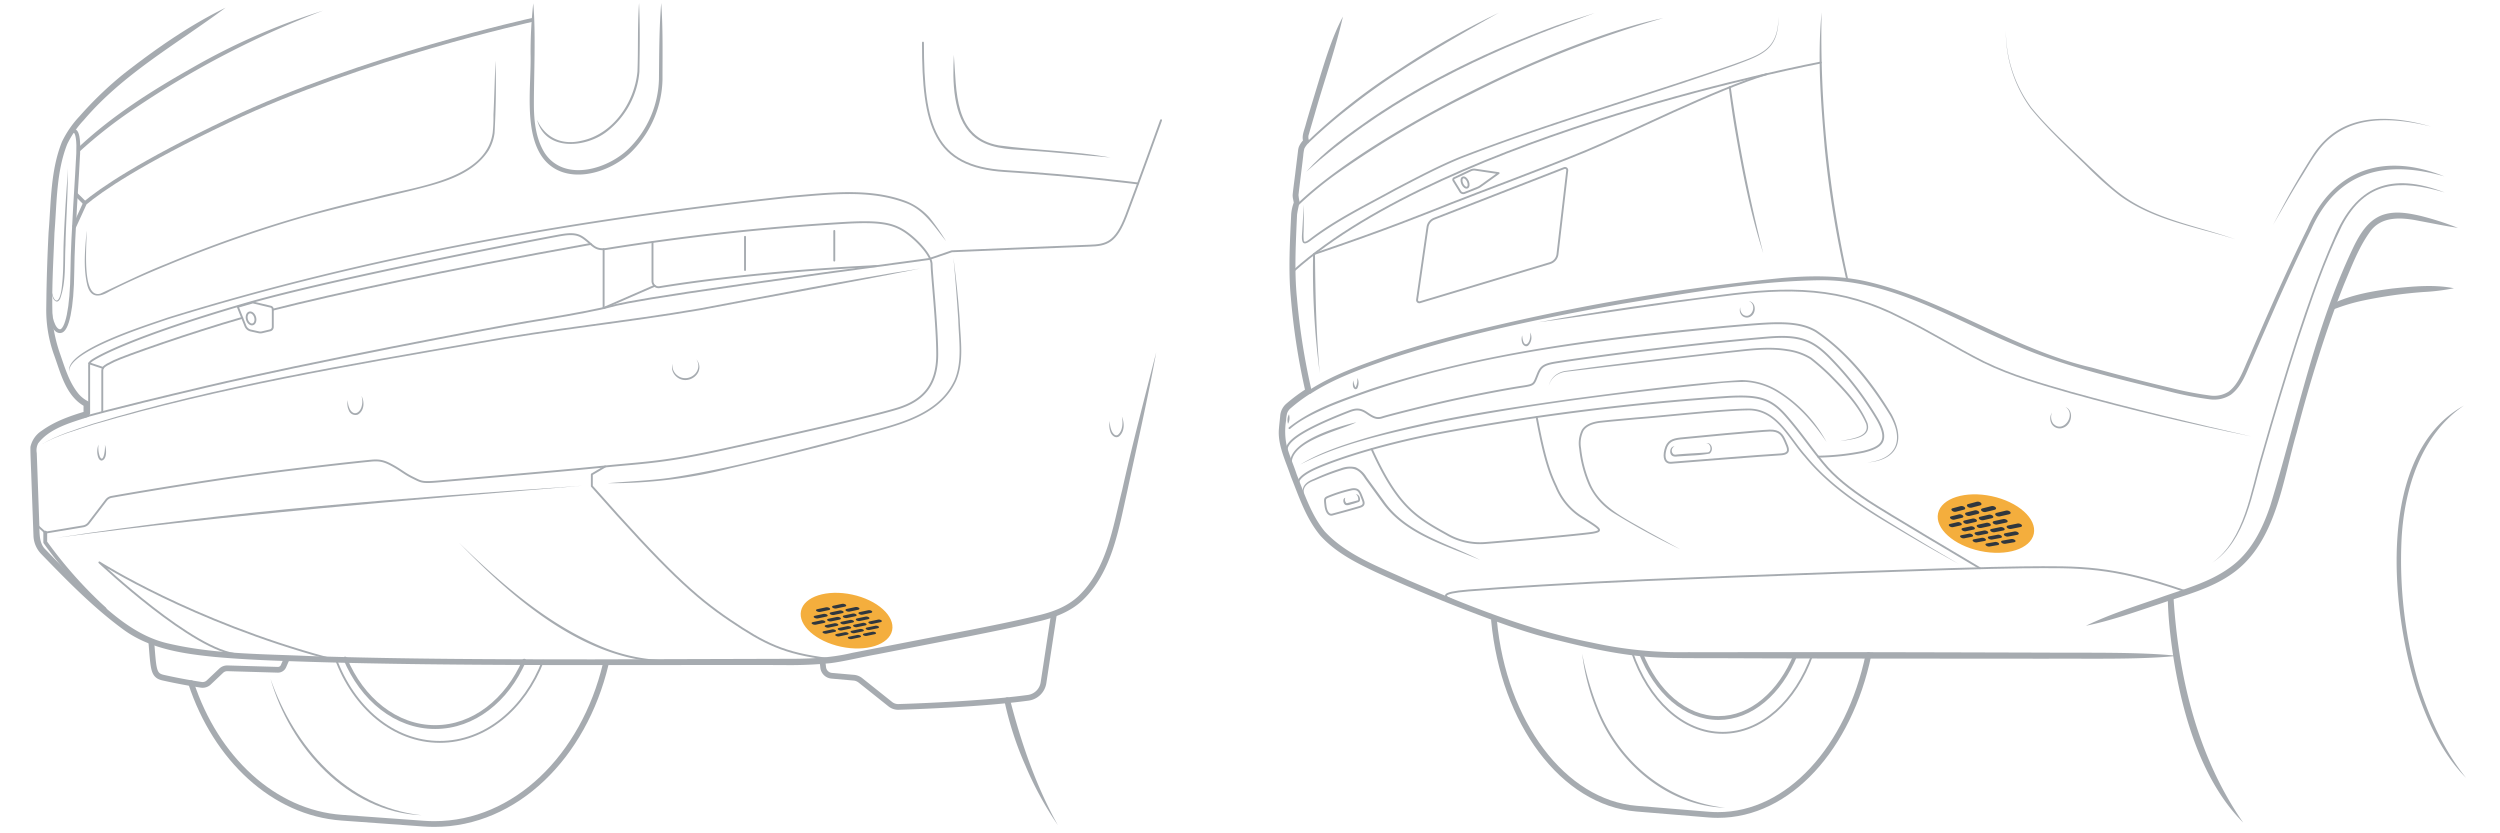 <svg xmlns="http://www.w3.org/2000/svg" width="654" height="218" viewBox="0 0 654 218"><g id="af0f35de-b822-4bab-ba1a-7b3b47d2556d" data-name="illustration"><path d="M302.465,92.178c-2.004,11.215-5.19,25.118-7.571,36.329-2.256,9.951-3.964,21.156-11.723,28.558-3.112,2.937-7.28,4.53-11.351,5.461-6.02,1.487-12.098,2.688-18.17,3.911l-24.259,4.74c-3.819.673-8.444,1.843-12.222,2.317a109.276,109.276,0,0,1-12.447.484c-39.029-.092-85.015.37-123.669-.841-8.243-.266-16.493-.523-24.744-1.268-8.222-.824-16.912-2.056-23.823-7.019-7.99-5.809-14.875-12.887-21.721-19.945a7.203,7.203,0,0,1-2.008-4.699l-.114-3.092-.449-12.35c-.026-1.326-.292-6.608-.228-7.857a6.709,6.709,0,0,1,2.946-4.223c3.487-2.522,7.476-3.893,11.53-5.103l-.59.777.002-2.675.482.738c-5.137-2.695-6.449-8.842-8.289-13.824a34.76,34.76,0,0,1-1.949-11.931l.053-3.976q.148-7.947.556-15.888c.664-7.928.479-16.186,3.506-23.718a26.579,26.579,0,0,1,4.613-6.692,94.963,94.963,0,0,1,11.522-11.066C40.72,12.793,49.443,6.676,59.007,2.015,46.32,11.482,32.295,19.228,21.946,31.387a25.096,25.096,0,0,0-4.359,6.32c-2.883,7.269-2.704,15.437-3.34,23.179-.294,7.817-.832,15.845-.43,23.66a40.059,40.059,0,0,0,1.742,7.569c1.286,3.625,2.344,7.5,4.704,10.552A7.792,7.792,0,0,0,22.988,104.95a.807.807,0,0,1,.476.735l.002,2.675a.813.813,0,0,1-.591.778c-4.528,1.487-9.904,2.928-12.882,6.83a3.921,3.921,0,0,0-.378,2.542l.226,6.182.438,12.365c.094,2.205-.153,5.066,1.665,6.729,3.883,4.065,7.902,8.134,12.031,11.934,5.957,5.516,12.245,10.958,20.395,12.692,11.993,2.755,24.458,2.662,36.73,3.213,24.712.823,49.436.859,74.162.867l49.463-.143c6.19.031,12.216-.126,18.242-1.568,4.775-.926,25.352-4.95,30.374-5.903,6.051-1.208,12.112-2.396,18.099-3.863,3.945-.908,7.72-2.311,10.695-5.086,7.494-7.162,8.995-18.082,11.428-27.738,2.478-11.191,6.07-24.961,8.902-36.012Z" style="fill:#a6abb0"/><path d="M39.605,168.204c.579,6.95.483,8.49,3.089,9.074,4.572,1.024,8.228,1.613,9.978,1.871a2.323,2.323,0,0,0,1.933-.609l3.253-3.077a2.319,2.319,0,0,1,1.661-.633l13.15.384a1.573,1.573,0,0,0,1.487-.941l.811-1.851" style="fill:none;stroke:#a6abb0;stroke-linecap:round;stroke-linejoin:round;stroke-width:1.5px"/><path d="M142.075,172.855c-4.823,12.552-15.113,21.221-27.029,21.221-12.119,0-22.557-8.968-27.271-21.868" style="fill:none;stroke:#a6abb0;stroke-linecap:round;stroke-linejoin:round;stroke-width:0.5px"/><path d="M110.327,213.268c-19.446-.785-34.565-17.951-39.58-35.749,6.213,17.873,19.905,33.59,39.58,35.749Z" style="fill:#a6abb0"/><path d="M451.264,211.307c-15.273-.49-28.357-11.983-33.686-25.875a54.907,54.907,0,0,1-3.679-14.422,76.772,76.772,0,0,0,4.116,14.242c5.677,14.174,17.935,24.306,33.25,26.055Z" style="fill:#a6abb0"/><path d="M137.142,172.837c-4.494,10.344-13.248,17.364-23.31,17.364-10.243,0-19.13-7.274-23.548-17.925" style="fill:none;stroke:#a6abb0;stroke-linecap:round;stroke-linejoin:round"/><path d="M215.188,173.255l.156,1.352a2.462,2.462,0,0,0,2.229,2.17l5.764.509a3.295,3.295,0,0,1,1.765.706l7.806,6.223a3.288,3.288,0,0,0,2.155.716c4.711-.146,22.113-.775,33.916-2.389a4.688,4.688,0,0,0,4-3.936l2.699-17.708" style="fill:none;stroke:#a6abb0;stroke-linecap:round;stroke-linejoin:round;stroke-width:1.5px"/><path d="M158.458,173.732c-5.754,24.194-23.646,41.834-44.827,41.834q-1.382,0-2.744-.099L89.415,213.91c-17.84-1.293-32.925-15.457-39.426-35.191" style="fill:none;stroke:#a6abb0;stroke-linecap:round;stroke-linejoin:round;stroke-width:1.5px"/><path d="M474.086,171.345c-4.353,12.088-13.219,20.365-23.448,20.365-10.446,0-19.47-8.632-23.719-21.14" style="fill:none;stroke:#a6abb0;stroke-linecap:round;stroke-linejoin:round;stroke-width:0.5px"/><path d="M469.708,171.339c-4.04,9.868-11.545,16.498-20.137,16.498-8.74,0-16.356-6.862-20.343-17.014" style="fill:none;stroke:#a6abb0;stroke-linecap:round;stroke-linejoin:round"/><path d="M488.778,171.367c-5.055,24.194-20.774,41.834-39.383,41.834q-1.214,0-2.411-.099L428.12,211.546c-19.203-1.584-34.771-22.488-37.291-49.285" style="fill:none;stroke:#a6abb0;stroke-linecap:round;stroke-linejoin:round;stroke-width:1.5px"/><path d="M21.834,109.146s5.447-1.702,32.218-8.008,74.519-15.372,83.915-16.917c7.297-1.2,13.119-2.131,19.938-3.626,4.59-1.006-.013-1.443,85.213-12.848l5.871-2.011s31.453-1.335,35.957-1.464,6.95-.772,9.653-7.851,9.138-24.968,9.138-24.968" style="fill:none;stroke:#a6abb0;stroke-linecap:round;stroke-linejoin:round;stroke-width:0.5px"/><path d="M9.485,134.97l.076,2.318,2.276,2.054,9.905-1.651a2.325,2.325,0,0,0,1.464-.88l4.557-5.955a2.323,2.323,0,0,1,1.439-.876c2.974-.529,13.164-2.312,27.038-4.409,16.603-2.51,38.74-4.891,41.121-5.084s3.604.322,5.663,1.48,2.896,1.995,5.019,3.025,2.264,1.33,6.5.965c33.592-2.896,35.78-3.153,45.046-4.054s14.672-1.03,29.859-4.376,38.868-8.623,45.432-10.682,10.296-6.049,10.296-14.157c0-7.498-1.476-21.088-1.476-23.53s-4.232-6.917-7.406-8.87-6.744-2.427-14.486-2.034a621.735,621.735,0,0,0-62.988,6.836c-2.93.488-3.662-.814-5.371-2.197s-2.848-2.034-6.673-1.383-60.009,11.398-82.601,17.985C34.309,88.2,25.764,93.246,24.462,94.06s-1.139.977-1.139,2.604v11.475" style="fill:none;stroke:#a6abb0;stroke-linecap:round;stroke-linejoin:round;stroke-width:0.5px"/><line x1="157.905" y1="65.187" x2="157.905" y2="80.584" style="fill:none;stroke:#a6abb0;stroke-linecap:round;stroke-linejoin:round;stroke-width:0.5px"/><path d="M70.826,80.236a.698.698,0,0,1,.536.679v4.62a.909.909,0,0,1-.698.884l-2.092.5a1.976,1.976,0,0,1-.888.007l-2.069-.46A1.977,1.977,0,0,1,64.207,85.27l-2.002-5.004L66.146,79.12Z" style="fill:none;stroke:#a6abb0;stroke-linecap:round;stroke-linejoin:round;stroke-width:0.5px"/><ellipse cx="65.673" cy="83.299" rx="1.106" ry="1.608" transform="translate(-20.464 21.395) rotate(-16.044)" style="fill:none;stroke:#a6abb0;stroke-linecap:round;stroke-linejoin:round;stroke-width:0.5px"/><path d="M26.756,107.804v-10.62c0-1.001.106-1.301,3.002-2.702s20.198-7.468,33.604-11.325" style="fill:none;stroke:#a6abb0;stroke-linecap:round;stroke-linejoin:round;stroke-width:0.5px"/><path d="M71.362,81.013c16.061-4.078,44.357-10.218,83.157-17.196" style="fill:none;stroke:#a6abb0;stroke-linecap:round;stroke-linejoin:round;stroke-width:0.5px"/><path d="M12.963,80.074c0,2.512.918,6.564,2.754,6.564s3.121-6.081,3.213-15.637,1.329-25.776,1.528-30.889c.247-6.362-1.075-7.077-2.654-4.387" style="fill:none;stroke:#a6abb0;stroke-linecap:round;stroke-linejoin:round"/><path d="M13.243,74.095c.399,5.506,2.478,6.451,3.008.211.368-3.345.29-6.719.376-10.104.16-4.889.484-10.279.817-15.184.125-1.685.261-3.367.284-5.057.087,6.757-.469,13.502-.601,20.255-.245,4.593.2,9.447-1.377,13.869-.183.395-.544.944-1.065.772a1.674,1.674,0,0,1-.857-1.007,10.263,10.263,0,0,1-.584-3.755Z" style="fill:#a6abb0"/><path d="M158.313,122.027l-3.487,2.064V127.18c19.434,22.008,26.942,28.873,36.08,35.051s14.242,8.703,25.697,10.121" style="fill:none;stroke:#a6abb0;stroke-linecap:round;stroke-linejoin:round;stroke-width:0.5px"/><path d="M11.837,139.342v2.51a113.119,113.119,0,0,0,15.498,17.442" style="fill:none;stroke:#a6abb0;stroke-linecap:round;stroke-linejoin:round"/><path d="M62.434,171.198c-11.471-.517-36.44-24.07-36.44-24.07s24.196,15.444,59.6,25.015" style="fill:none;stroke:#a6abb0;stroke-linecap:round;stroke-linejoin:round;stroke-width:0.5px"/><path d="M172.063,173.116c-20.392-1.236-38.37-17.094-51.987-31.135,11.013,10.663,22.852,21.133,37.138,27.107a46.115,46.115,0,0,0,14.87,3.529.25.25,0,0,1-.021.5Z" style="fill:#a6abb0"/><path d="M264.228,183.035c2.935,11.351,6.784,22.57,12.518,32.845a88.553,88.553,0,0,1-8.492-15.589,86.153,86.153,0,0,1-5.494-16.947.75.75,0,0,1,1.468-.309Z" style="fill:#a6abb0"/><path d="M14.797,140.693c45.597-7.096,91.704-10.463,137.713-13.643-45.284,3.77-92.539,7.551-137.713,13.643Z" style="fill:#a6abb0"/><path d="M158.945,126.407c5.382-.476,10.77-.67,16.107-1.385,15.985-2.403,31.646-6.749,47.3-10.721,9.671-2.995,22.58-4.606,27.335-14.806,2.125-4.998,1.127-10.622.991-15.902q-.514-8.07-1.255-16.132c.691,5.352,1.262,10.721,1.637,16.107.214,5.352,1.197,11.001-.966,16.101-4.832,10.398-17.792,12.04-27.621,15.08-10.428,2.79-20.913,5.351-31.437,7.752a126.286,126.286,0,0,1-32.09,3.906Z" style="fill:#a6abb0"/><path d="M247.493,63.085c-3.161-3.89-5.797-8.327-10.79-10.068-9.52-3.498-19.946-2.087-29.835-1.307C151.825,57.586,96.852,67.098,43.919,83.519c-4.96,1.747-26.294,8.384-25.776,13.673C16.798,91.54,39.185,84.759,43.781,83.099c52.965-16.449,107.961-25.98,163.04-31.876,9.955-.791,20.466-2.205,30.069,1.332a16.231,16.231,0,0,1,6.252,4.321,60.84,60.84,0,0,1,4.351,6.209Z" style="fill:#a6abb0"/><path d="M129.612,15.851c.247,6.335.098,12.623-.238,18.985a12.098,12.098,0,0,1-1.568,4.543c-4.507,6.856-13.298,8.736-20.745,10.617-8.956,2.156-18.782,4.388-27.595,6.85a335.693,335.693,0,0,0-35.73,12.57c-5.1,2.092-10.186,4.314-15.104,6.811-2.536,1.512-4.878,1.862-5.796-1.624-1.105-4.664-.573-9.511-.176-14.222.12,3.003-1.5,18.045,3.657,16.411,5.691-2.636,11.388-5.497,17.25-7.791a324.405,324.405,0,0,1,54.162-17.27c9.916-2.829,29.314-4.426,31.154-16.966a37.248,37.248,0,0,0,.204-4.703c.162-3.112.397-11.027.526-14.213Z" style="fill:#a6abb0"/><path d="M139.295,5.196S94.85,14.95,59.843,31.553C36.523,42.613,26.39,49.672,22.224,53.152l-2.879,6.29" style="fill:none;stroke:#a6abb0;stroke-miterlimit:10"/><path d="M139.497.861c.708,7.683.156,18.841.17,26.654.024,4.285.534,8.852,2.841,12.52,5.187,7.804,16.968,4.181,22.422-1.602a26.536,26.536,0,0,0,7.451-17.647c.06-6.455.057-13.583.593-19.993.475,6.41.336,13.54.337,19.993a27.514,27.514,0,0,1-7.61,18.399c-5.867,6.372-18.59,10.007-24.142,1.466-4.47-6.931-2.555-18.662-2.76-26.47a116.901,116.901,0,0,1,.698-13.32Z" style="fill:#a6abb0"/><path d="M140.501,31.369c2.194,4.807,6.596,6.661,11.631,5.445,8.254-1.703,13.832-9.99,14.622-18.057.245-5.971-.021-11.981.423-17.952.292,6.008.184,11.983.089,17.993a22.177,22.177,0,0,1-8.425,15.56c-5.501,4.354-16.167,5.341-18.34-2.989Z" style="fill:#a6abb0"/><path d="M20.123,38.926c9.048-8.587,19.605-15.238,30.406-21.334A169.881,169.881,0,0,1,84.524,2.785,239.015,239.015,0,0,0,35.356,28.291,122.715,122.715,0,0,0,20.838,39.625l-.715-.699Z" style="fill:#a6abb0"/><path d="M241.444,11.153c0,21.815,2.896,32.433,21.429,33.592s34.858,3.251,34.858,3.251" style="fill:none;stroke:#a6abb0;stroke-linecap:round;stroke-linejoin:round;stroke-width:0.5px"/><path d="M249.532,14.38c.745,9.386-.075,21.539,11.75,23.653,9.665,1.323,19.581,1.419,29.227,3.169-7.339-.592-14.647-1.397-21.991-1.877-4.825-.294-10.245-.419-14.065-3.882-5.274-4.909-5.268-14.344-4.922-21.063Z" style="fill:#a6abb0"/><line x1="26.932" y1="96.235" x2="23.317" y2="95.031" style="fill:none;stroke:#a6abb0;stroke-linecap:round;stroke-linejoin:round;stroke-width:0.5px"/><path d="M27.408,116.294c.456,1.064.672,3.874-.815,4.198-.55-.045-.755-.506-.924-.91a4.904,4.904,0,0,1,.109-3.288A6.731,6.731,0,0,0,26.11,119.41c.987,2.148,1.55-2.411,1.298-3.116Z" style="fill:#a6abb0"/><path d="M94.566,103.585c.847,1.518.748,3.923-.971,4.873a1.86,1.86,0,0,1-2.372-1.169,3.964,3.964,0,0,1-.222-2.616,4.795,4.795,0,0,0,.563,2.438c1.116,1.923,2.768.719,3.096-1.016a4.926,4.926,0,0,0-.094-2.509Z" style="fill:#a6abb0"/><path d="M182.184,93.993c2.754,3.521-2.428,7.34-5.42,4.361a3.159,3.159,0,0,1-.836-3.18,3.273,3.273,0,0,0,1.099,2.899c2.77,2.428,7.154-.74,5.157-4.08Z" style="fill:#a6abb0"/><path d="M293.466,108.95c.713,1.639.789,3.912-.724,5.204-1.003.692-2.062-.385-2.298-1.314a5.092,5.092,0,0,1-.124-2.709,6.636,6.636,0,0,0,.482,2.569c.281.65.923,1.526,1.667,1.034,1.254-1.063,1.324-3.221.997-4.785Z" style="fill:#a6abb0"/><path d="M400.284,86.966a2.924,2.924,0,0,1-.526,3.446c-.677.504-1.483-.22-1.596-.892a3.102,3.102,0,0,1,.046-1.786c.277,4.107,2.455,2.078,2.075-.768Z" style="fill:#a6abb0"/><path d="M355.119,98.892a3.069,3.069,0,0,1-.048,2.679c-.54.668-1.146-.157-1.147-.733a4.017,4.017,0,0,1,.095-1.334,5.568,5.568,0,0,0,.519,1.75c.048.064.098.083.082.073-.021.003.011-.003.056-.063a4.576,4.576,0,0,0,.394-1.406,7.755,7.755,0,0,1,.049-.966Z" style="fill:#a6abb0"/><path d="M170.692,63.299V73.548a1.593,1.593,0,0,0,1.856,1.571c6.021-1.004,26.388-4.094,56.632-5.506" style="fill:none;stroke:#a6abb0;stroke-linecap:round;stroke-linejoin:round;stroke-width:0.5px"/><line x1="171.256" y1="74.764" x2="157.905" y2="80.584" style="fill:none;stroke:#a6abb0;stroke-linecap:round;stroke-linejoin:round;stroke-width:0.5px"/><path d="M217.053,159.107c.221.197.117.416-.232.491l-2.189.471a1.354,1.354,0,0,1-1.04-.217c-.228-.196-.129-.416.221-.492l2.203-.475A1.328,1.328,0,0,1,217.053,159.107Z" style="fill:#a6abb0"/><path d="M216.404,160.823c.22.191.118.406-.226.479l-2.161.464a1.355,1.355,0,0,1-1.029-.209c-.226-.19-.13-.405.216-.48l2.174-.468A1.329,1.329,0,0,1,216.404,160.823Z" style="fill:#a6abb0"/><path d="M219.875,161.617c.211.188.105.399-.236.472l-2.141.458a1.315,1.315,0,0,1-1.008-.205c-.217-.187-.117-.398.226-.472l2.154-.462A1.29,1.29,0,0,1,219.875,161.617Z" style="fill:#a6abb0"/><path d="M219.206,163.263c.21.183.106.388-.231.46l-2.114.451a1.317,1.317,0,0,1-.997-.198c-.216-.182-.117-.388.221-.46l2.127-.455A1.292,1.292,0,0,1,219.206,163.263Z" style="fill:#a6abb0"/><path d="M222.569,164.015c.202.179.094.382-.24.453l-2.095.446a1.279,1.279,0,0,1-.977-.193c-.208-.178-.105-.382.23-.453l2.108-.449A1.254,1.254,0,0,1,222.569,164.015Z" style="fill:#a6abb0"/><path d="M215.812,162.488c.218.186.118.395-.222.468l-2.134.457a1.357,1.357,0,0,1-1.018-.202c-.224-.185-.13-.395.211-.468l2.147-.46A1.331,1.331,0,0,1,215.812,162.488Z" style="fill:#a6abb0"/><path d="M218.593,164.861c.208.178.107.378-.226.449l-2.088.445a1.319,1.319,0,0,1-.987-.19c-.214-.177-.118-.378.216-.449l2.101-.448A1.294,1.294,0,0,1,218.593,164.861Z" style="fill:#a6abb0"/><path d="M221.883,165.595c.2.174.095.372-.235.442l-2.07.439a1.281,1.281,0,0,1-.967-.187c-.206-.174-.106-.372.225-.442l2.082-.443A1.257,1.257,0,0,1,221.883,165.595Z" style="fill:#a6abb0"/><path d="M220.587,159.924c.212.193.104.409-.241.483l-2.168.466a1.313,1.313,0,0,1-1.018-.212c-.219-.192-.116-.409.231-.483l2.182-.469A1.287,1.287,0,0,1,220.587,159.924Z" style="fill:#a6abb0"/><path d="M223.298,162.39c.203.184.093.392-.245.464l-2.122.453a1.276,1.276,0,0,1-.987-.2c-.209-.183-.104-.392.235-.464l2.134-.456A1.251,1.251,0,0,1,223.298,162.39Z" style="fill:#a6abb0"/><path d="M225.887,164.745c.194.176.082.376-.248.446l-2.076.441a1.242,1.242,0,0,1-.958-.189c-.2-.175-.093-.375.239-.446l2.089-.444A1.217,1.217,0,0,1,225.887,164.745Z" style="fill:#a6abb0"/><path d="M225.144,166.306c.193.172.084.366-.243.435l-2.051.434a1.244,1.244,0,0,1-.948-.183c-.199-.171-.094-.366.234-.435l2.063-.437A1.22,1.22,0,0,1,225.144,166.306Z" style="fill:#a6abb0"/><path d="M217.791,158.948a1.312,1.312,0,0,0,1.029.22l2.196-.473c.35-.075.461-.297.247-.496a1.286,1.286,0,0,0-1.026-.224l-2.21.477C217.676,158.528,217.571,158.75,217.791,158.948Z" style="fill:#a6abb0"/><path d="M221.291,159.773a1.272,1.272,0,0,0,1.008.215l2.176-.467c.346-.074.462-.292.256-.487a1.247,1.247,0,0,0-1.005-.219l-2.19.471C221.189,159.36,221.079,159.579,221.291,159.773Z" style="fill:#a6abb0"/><path d="M220.597,161.463a1.274,1.274,0,0,0,.997.208l2.148-.46c.342-.073.455-.286.251-.475a1.249,1.249,0,0,0-.995-.211l-2.162.464C220.494,161.061,220.386,161.274,220.597,161.463Z" style="fill:#a6abb0"/><path d="M223.987,162.242a1.236,1.236,0,0,0,.977.203l2.129-.454c.339-.072.455-.281.26-.468a1.212,1.212,0,0,0-.974-.207l-2.142.458C223.896,161.847,223.785,162.057,223.987,162.242Z" style="fill:#a6abb0"/><path d="M223.275,163.864a1.239,1.239,0,0,0,.967.196l2.102-.448c.335-.071.449-.275.254-.457a1.215,1.215,0,0,0-.964-.2l-2.115.451C223.183,163.479,223.074,163.684,223.275,163.864Z" style="fill:#a6abb0"/><path d="M224.675,160.589a1.234,1.234,0,0,0,.987.211l2.156-.462c.343-.073.462-.288.265-.479a1.21,1.21,0,0,0-.984-.214l-2.169.465C224.586,160.183,224.472,160.398,224.675,160.589Z" style="fill:#a6abb0"/><path d="M227.266,163.014a1.2,1.2,0,0,0,.957.199l2.109-.449c.336-.071.456-.277.268-.46a1.177,1.177,0,0,0-.954-.202l-2.122.452C227.187,162.626,227.072,162.832,227.266,163.014Z" style="fill:#a6abb0"/><path d="M226.562,164.601a1.203,1.203,0,0,0,.948.192l2.083-.442c.332-.07.449-.271.262-.449a1.18,1.18,0,0,0-.945-.195l-2.096.446C226.481,164.223,226.369,164.424,226.562,164.601Z" style="fill:#a6abb0"/><path d="M225.835,166.159a1.206,1.206,0,0,0,.939.185l2.058-.436c.328-.069.443-.266.256-.439a1.183,1.183,0,0,0-.936-.189l-2.07.439C225.754,165.79,225.643,165.987,225.835,166.159Z" style="fill:#a6abb0"/><path d="M513.949,132.701a.345.345,0,0,1-.182.622l-2.103.55a1.172,1.172,0,0,1-1.028-.291c-.241-.247-.173-.52.154-.608l2.1-.569A1.182,1.182,0,0,1,513.949,132.701Z" style="fill:#a6abb0"/><path d="M513.478,134.855c.236.244.157.508-.174.589l-2.041.5a1.17,1.17,0,0,1-1-.287c-.236-.237-.171-.496.147-.577l2.038-.518A1.18,1.18,0,0,1,513.478,134.855Z" style="fill:#a6abb0"/><path d="M517.043,135.958c.232.244.14.506-.202.584l-2.112.485a1.193,1.193,0,0,1-1.013-.291c-.232-.237-.154-.493.175-.572l2.11-.502A1.204,1.204,0,0,1,517.043,135.958Z" style="fill:#a6abb0"/><path d="M516.501,137.983c.227.235.139.482-.193.554l-2.05.44a1.19,1.19,0,0,1-.986-.287c-.226-.228-.153-.471.167-.542l2.047-.456A1.201,1.201,0,0,1,516.501,137.983Z" style="fill:#a6abb0"/><path d="M520.011,139.083c.223.234.123.48-.221.548l-2.119.424a1.214,1.214,0,0,1-.999-.291c-.223-.228-.137-.469.193-.537l2.117-.44A1.225,1.225,0,0,1,520.011,139.083Z" style="fill:#a6abb0"/><path d="M513.069,136.887c.231.235.155.485-.166.559l-1.983.455a1.168,1.168,0,0,1-.974-.284c-.23-.229-.168-.474.141-.547l1.98-.471A1.177,1.177,0,0,1,513.069,136.887Z" style="fill:#a6abb0"/><path d="M516.024,139.897c.222.226.138.461-.185.526l-1.992.399a1.188,1.188,0,0,1-.961-.284c-.222-.22-.151-.451.16-.515l1.99-.414A1.198,1.198,0,0,1,516.024,139.897Z" style="fill:#a6abb0"/><path d="M519.403,140.987c.218.225.122.458-.211.52l-2.056.384a1.211,1.211,0,0,1-.973-.288c-.218-.219-.136-.448.185-.51l2.055-.399A1.222,1.222,0,0,1,519.403,140.987Z" style="fill:#a6abb0"/><path d="M517.644,133.815c.237.254.141.531-.213.617l-2.18.534a1.196,1.196,0,0,1-1.041-.295c-.237-.247-.156-.517.183-.604l2.178-.553A1.207,1.207,0,0,1,517.644,133.815Z" style="fill:#a6abb0"/><path d="M520.68,137.069c.228.244.122.503-.232.579l-2.186.469a1.217,1.217,0,0,1-1.026-.295c-.228-.237-.138-.491.203-.567l2.185-.486A1.228,1.228,0,0,1,520.68,137.069Z" style="fill:#a6abb0"/><path d="M523.592,140.19c.218.234.105.477-.25.543l-2.191.408a1.238,1.238,0,0,1-1.012-.295c-.219-.228-.121-.466.221-.532l2.19-.425A1.25,1.25,0,0,1,523.592,140.19Z" style="fill:#a6abb0"/><path d="M522.861,142.082c.214.225.106.456-.238.515l-2.123.368a1.234,1.234,0,0,1-.985-.291c-.214-.219-.121-.446.211-.505l2.122-.383A1.246,1.246,0,0,1,522.861,142.082Z" style="fill:#a6abb0"/><path d="M514.679,132.507a1.199,1.199,0,0,0,1.071.298l2.25-.588c.365-.096.467-.388.224-.653a1.211,1.211,0,0,0-1.105-.303l-2.247.609C514.521,131.964,514.436,132.25,514.679,132.507Z" style="fill:#a6abb0"/><path d="M518.372,133.633a1.224,1.224,0,0,0,1.086.302l2.331-.571c.379-.093.495-.383.257-.648a1.237,1.237,0,0,0-1.12-.308l-2.33.592C518.233,133.093,518.134,133.376,518.372,133.633Z" style="fill:#a6abb0"/><path d="M517.776,135.787a1.221,1.221,0,0,0,1.055.299l2.256-.518c.366-.084.477-.358.244-.612a1.232,1.232,0,0,0-1.088-.304l-2.255.537C517.637,135.273,517.543,135.541,517.776,135.787Z" style="fill:#a6abb0"/><path d="M521.41,136.91a1.246,1.246,0,0,0,1.069.303l2.335-.501c.379-.081.504-.353.276-.606a1.258,1.258,0,0,0-1.103-.308l-2.334.52C521.29,136.398,521.182,136.663,521.41,136.91Z" style="fill:#a6abb0"/><path d="M520.746,138.933a1.242,1.242,0,0,0,1.039.299l2.26-.452c.367-.073.485-.33.262-.574a1.254,1.254,0,0,0-1.071-.304l-2.259.47C520.625,138.445,520.522,138.696,520.746,138.933Z" style="fill:#a6abb0"/><path d="M522.068,134.784a1.25,1.25,0,0,0,1.1.307l2.413-.554c.392-.09.523-.377.29-.642a1.263,1.263,0,0,0-1.135-.312l-2.413.574C521.947,134.247,521.834,134.527,522.068,134.784Z" style="fill:#a6abb0"/><path d="M525.045,138.055a1.271,1.271,0,0,0,1.083.307l2.414-.483c.392-.078.531-.347.308-.6a1.285,1.285,0,0,0-1.117-.313l-2.414.502C524.943,137.546,524.822,137.809,525.045,138.055Z" style="fill:#a6abb0"/><path d="M524.323,140.051a1.266,1.266,0,0,0,1.053.303l2.336-.436c.379-.071.511-.325.293-.568a1.279,1.279,0,0,0-1.085-.309l-2.336.453C524.22,139.566,524.104,139.815,524.323,140.051Z" style="fill:#a6abb0"/><path d="M523.596,141.952a1.262,1.262,0,0,0,1.024.299l2.262-.392c.367-.064.493-.304.279-.538a1.274,1.274,0,0,0-1.055-.305l-2.261.408C523.492,141.489,523.382,141.725,523.596,141.952Z" style="fill:#a6abb0"/><path d="M642.996,59.61c-3.385-.479-6.719-1.192-10.028-1.802-4.688-.965-10.14-1.428-13.136,3.055-2.884,4.064-4.669,8.892-6.615,13.481-2.506,6.283-4.708,12.698-6.755,19.162q-3.069,9.698-5.618,19.558c-3.662,12.476-5.365,28.727-16.691,36.846-5.653,4.098-12.472,5.747-18.925,7.986-6.454,2.122-12.84,4.439-19.554,5.807,6.159-2.985,12.646-5.023,19.065-7.255,6.388-2.297,13.065-3.99,18.449-7.88,5.549-3.851,8.628-10.034,10.734-16.314,6.934-22.685,11.51-46.373,21.884-67.917,1.556-3.126,3.557-6.433,6.957-7.906,3.407-1.41,7.082-.726,10.486.047a80.39,80.39,0,0,1,9.748,3.13Z" style="fill:#a6abb0"/><path d="M569.583,171.571c-9.624,1.036-24.259.672-34.116.749-24.709-.031-60.7-.007-85.286-.134-5.181-.028-12.017.067-17.098-.224-8.591-.444-16.996-2.32-25.303-4.387-8.337-1.89-16.411-4.97-24.376-8.016-7.964-3.102-15.861-6.367-23.621-9.958-5.195-2.451-10.461-5.141-14.405-9.511-3.773-4.547-5.552-10.11-7.695-15.454-1.323-3.994-3.564-8.337-3.099-12.655.044-.748.263-2.491.317-3.203a4.686,4.686,0,0,1,1.728-3.282,44.711,44.711,0,0,1,5.238-3.87l-.355.868A177.566,177.566,0,0,1,337.686,77.86c-.685-7.065-.244-14.735.092-21.835a11.273,11.273,0,0,1,.753-3.233l-.04.426-.196-1.023a5.02,5.02,0,0,1-.14-1.198c.147-1.628.583-4.663.761-6.275l.512-4.136.128-1.034a4.716,4.716,0,0,1,.247-1.188,6.13,6.13,0,0,1,1.342-1.908l-.136.739c-.642-1.444.223-3.193.569-4.597.77-2.791,2.84-9.458,3.673-12.272,1.693-5.446,3.364-10.919,6.059-15.982-1.804,8.025-4.83,16.646-7.112,24.575-.411,1.484-1.394,4.735-1.776,6.14a2.25,2.25,0,0,0-.003,1.633.751.751,0,0,1-.137.739,5.549,5.549,0,0,0-1.071,1.457,12.576,12.576,0,0,0-.288,1.883c-.318,2.828-.874,7.02-1.196,9.825l-.031.257-.014.191a15.448,15.448,0,0,0,.313,1.887,25.388,25.388,0,0,0-.684,3.219c-.311,7.037-.741,14.569-.048,21.586a175.96,175.96,0,0,0,3.84,24.398.819.819,0,0,1-.355.868,43.093,43.093,0,0,0-5.035,3.734,3.018,3.018,0,0,0-.999,1.364,9.59,9.59,0,0,0-.275,1.908,17.706,17.706,0,0,0,.064,6.105c.485,2.299,1.961,5.655,2.703,7.962,2.029,5.122,3.861,10.733,7.368,14.973,5.733,6.194,14.087,9.176,21.628,12.636,15.624,6.689,31.471,13.133,48.212,16.4a106.696,106.696,0,0,0,25.239,2.521c5.671.038,19.803-.029,25.587-.001,16.947-.043,51.271.075,68.23.12,9.629.093,24.531-.221,34.114.85Z" style="fill:#a6abb0"/><path d="M342.427,102.091c6.08-3.928,12.799-6.316,19.543-8.72,6.729-2.316,13.566-4.285,20.449-6.053a574.427,574.427,0,0,1,83.915-14.61c7.09-.603,14.331-.702,21.337.779,20.892,4.618,38.764,17.899,59.607,22.694,6.835,1.885,13.701,3.675,20.6,5.297a88.83,88.83,0,0,0,10.367,2,7.067,7.067,0,0,0,4.768-1.033c2.735-2.073,3.85-5.726,5.261-8.793,4.79-11.138,10.02-23.117,15.388-33.96,6.825-15.688,20.358-19.811,35.808-13.544-15.458-4.405-28.019-1.506-34.913,13.989-3.149,6.348-6.104,12.796-8.986,19.277-1.432,3.312-5.028,11.44-6.379,14.634-1.501,3.248-2.579,6.928-5.606,9.216a8.082,8.082,0,0,1-5.41,1.211,88.73,88.73,0,0,1-10.525-2.024c-13.781-3.422-27.757-6.561-40.797-12.307-16.172-6.74-31.832-16.65-49.858-16.842-17.701.129-35.271,3.376-52.712,6.183-20.918,3.735-41.834,8.023-61.986,14.831-6.585,2.332-13.403,4.795-19.26,8.567a.507.507,0,0,1-.744-.1.499.499,0,0,1,.134-.693Z" style="fill:#a6abb0"/><path d="M475.887,119.457a64.855,64.855,0,0,0,11.648-1.287c4.633-1.158,6.821-2.767,3.604-8.43a84.518,84.518,0,0,0-12.806-16.538c-4.312-4.247-7.608-5.607-16.024-4.891-26.448,2.252-52.318,5.985-55.664,6.564s-3.732,1.416-4.569,3.539-.833,2.277-3.668,2.703c-5.148.772-14.672,2.638-20.593,3.99s-14.801,3.604-16.152,4.054-2.188.193-4.054-1.094-3.045-1.084-4.826-.386c-13.643,5.341-16.894,8.357-16.088,10.662" style="fill:none;stroke:#a6abb0;stroke-linecap:round;stroke-linejoin:round;stroke-width:0.5px"/><path d="M475.616,119.435q.629.789,1.258,1.567c3.025,3.732,7.079,6.886,11.841,10.039,4.473,2.962,26.55,16.032,29.21,17.606" style="fill:none;stroke:#a6abb0;stroke-linecap:round;stroke-linejoin:round;stroke-width:0.5px"/><path d="M339.693,126.596c-.351-.915.734-2.183,3.501-3.599s14.782-6.214,34.492-9.91a645.484,645.484,0,0,1,74.519-9.267c7.787-.386,10.94.322,14.994,4.955,3.49,3.989,5.822,7.405,8.416,10.66" style="fill:none;stroke:#a6abb0;stroke-linecap:round;stroke-linejoin:round;stroke-width:0.5px"/><path d="M568.596,156.385c1.299,20.68,6.252,41.576,18.226,58.806-12.513-12.487-17.431-33.754-19.248-50.875-.259-2.624-.438-5.239-.477-7.901a.75.75,0,0,1,1.5-.03Z" style="fill:#a6abb0"/><path d="M380.045,157.03c-2.173-.874-3.838-1.922,4.141-2.566s27.929-1.931,46.205-2.703,83.271-3.218,98.587-3.346,23.293-.394,42.471,6.174" style="fill:none;stroke:#a6abb0;stroke-linecap:round;stroke-linejoin:round;stroke-width:0.5px"/><path d="M401.992,109.088c2.24,12.203,3.881,15.582,5.136,18.285a16.947,16.947,0,0,0,7.143,8.205c4.44,2.799,5.116,3.282,2.51,3.764s-25.387,2.51-28.186,2.703a17.15,17.15,0,0,1-10.135-2.317c-8.205-4.537-12.92-7.433-19.636-22.25" style="fill:none;stroke:#a6abb0;stroke-linecap:round;stroke-linejoin:round;stroke-width:0.5px"/><path d="M437.083,121.066c-1.351.064-1.995-1.158-1.416-3.411s1.802-2.703,3.99-2.96,20.786-1.995,23.295-2.059,3.282,1.03,4.054,2.832,1.609,3.282-1.351,3.411S437.083,121.066,437.083,121.066Z" style="fill:none;stroke:#a6abb0;stroke-linecap:round;stroke-linejoin:round;stroke-width:0.5px"/><path d="M347.28,130.027A37.764,37.764,0,0,1,353.699,128c1.544-.193,1.931.434,2.462,1.834s1.11,2.268-.386,2.751-6.371,1.786-7.24,2.027-1.593-.676-1.786-2.317S346.503,130.388,347.28,130.027Z" style="fill:none;stroke:#a6abb0;stroke-linecap:round;stroke-linejoin:round;stroke-width:0.5px"/><path d="M476.531,3.238a293.133,293.133,0,0,0,6.984,69.965.25.25,0,0,1-.185.301.254.254,0,0,1-.302-.189,266.526,266.526,0,0,1-5.698-34.823c-.991-11.698-1.929-23.539-.798-35.255Z" style="fill:#a6abb0"/><path d="M476.317,16.363S379.038,34.706,338.481,70.808" style="fill:none;stroke:#a6abb0;stroke-linecap:round;stroke-linejoin:round;stroke-width:0.5px"/><path d="M344.005,66.754c.101,10.305.308,20.62,1.248,30.888a204.8,204.8,0,0,1-1.748-30.89.25.25,0,0,1,.5.002Z" style="fill:#a6abb0"/><path d="M462.102,19.417c-13.077,3.823-36.345,15.611-47.285,20.116s-28.315,10.94-35.136,13.643-16.86,6.821-35.924,13.274c0,0-.001.105-.001.304" style="fill:none;stroke:#a6abb0;stroke-linecap:round;stroke-linejoin:round;stroke-width:0.5px"/><path d="M385.919,44.385a2.034,2.034,0,0,0-1.163.171L380.427,46.59a.449.449,0,0,0-.191.643l1.771,2.866a.927.927,0,0,0,1.133.373l3.363-1.345a3.705,3.705,0,0,0,.784-.429l4.75-3.406Z" style="fill:none;stroke:#a6abb0;stroke-linecap:round;stroke-linejoin:round;stroke-width:0.5px"/><ellipse cx="383.257" cy="47.75" rx="0.798" ry="1.431" transform="translate(13.58 159.575) rotate(-23.932)" style="fill:none;stroke:#a6abb0;stroke-linecap:round;stroke-linejoin:round;stroke-width:0.5px"/><path d="M452.759,22.792a400.519,400.519,0,0,0,8.52,43.479c-3.42-10.566-5.512-21.507-7.402-32.434-.624-3.647-1.144-7.309-1.615-10.982a.25.25,0,0,1,.496-.063Z" style="fill:#a6abb0"/><path d="M339.551,53.138c19.657-18.734,68.889-42.913,95.573-48.413a283.96,283.96,0,0,0-50.047,19.754,259.199,259.199,0,0,0-34.754,20.526,93.94,93.94,0,0,0-10.409,8.478.252.252,0,0,1-.366.007.249.249,0,0,1,.004-.352Z" style="fill:#a6abb0"/><path d="M341.966,37.042a157.978,157.978,0,0,1,23.822-18.717,213.558,213.558,0,0,1,26.32-14.993c-12.799,7.187-26.83,15.19-38.314,24.249a138.27,138.27,0,0,0-11.478,9.818c-.217.221-.592-.126-.35-.357Z" style="fill:#a6abb0"/><path d="M337.154,111.823c6.245-4.971,14.031-7.395,21.437-10.073,30.074-9.885,61.73-13.601,93.119-16.546,3.935-.324,7.86-.723,11.821-.876,3.935-.096,8.142.034,11.63,2.089,8.223,5.529,14.607,13.545,19.681,21.976,3.635,6.771,1.669,11.975-6.405,12.608,7.696-.935,9.758-5.716,5.987-12.38-5.109-8.261-11.384-16.317-19.51-21.77-3.418-2.007-7.498-2.113-11.367-2.024-3.928.152-7.862.551-11.793.875-35.167,3.444-71.07,7.307-104.054,20.703-3.542,1.589-7.278,3.252-10.211,5.786a.249.249,0,0,1-.335-.368Z" style="fill:#a6abb0"/><path d="M402.333,84.321c15.902-2.97,31.927-5.199,47.976-7.21,17.457-2.282,31.347-2.427,47.394,5.913,7.295,3.498,14.138,7.877,21.355,11.492,7.253,3.546,15.069,5.754,22.825,7.985,15.575,4.321,31.31,8.061,47.069,11.679-15.844-3.244-31.605-6.921-47.189-11.252-7.762-2.229-15.599-4.437-22.904-8.004-7.241-3.623-14.06-7.986-21.36-11.483-15.961-8.289-29.762-8.125-47.133-5.846-16.058,1.896-32.002,4.615-48.033,6.726Z" style="fill:#a6abb0"/><path d="M639.534,50.344c-11.786-3.412-20.643-3.196-26.889,8.734-4.676,9.499-8.038,19.598-11.39,29.625-3.265,10.08-6.301,20.247-9.207,30.434-2.892,9.571-4.388,22.224-13.391,28.121,8.637-6.119,10.08-18.726,12.964-28.237,2.904-10.207,5.93-20.366,9.193-30.462,2.888-8.82,5.943-17.606,9.685-26.107,5.786-14.025,15.04-17.505,29.035-12.108Z" style="fill:#a6abb0"/><path d="M584.706,62.571c-10.243-3.232-21.442-4.948-30.28-11.471a85.917,85.917,0,0,1-8.104-7.218c-5.149-5.061-10.541-9.936-15.102-15.549A34.079,34.079,0,0,1,524.73,8a34.112,34.112,0,0,0,6.697,20.177c4.571,5.568,10.027,10.379,15.2,15.383,2.654,2.45,5.207,5.008,8.075,7.172,8.725,6.582,19.894,8.283,30.005,11.839Z" style="fill:#a6abb0"/><path d="M635.93,33.097C627.322,31,616.99,29.938,609.718,36.01c-3.578,2.853-5.632,7.113-8.118,10.947-2.414,3.906-4.656,7.916-6.984,11.88l3.248-6.082q3.312-6.05,7.003-11.883a22.316,22.316,0,0,1,4.534-5.249c7.399-6.14,17.91-5.032,26.529-2.527Z" style="fill:#a6abb0"/><path d="M341.714,44.938c4.811-5.453,10.828-9.673,16.743-13.835C373.422,20.899,389.968,13.018,406.94,6.769c3.413-1.218,6.874-2.302,10.323-3.402-3.387,1.293-6.794,2.513-10.191,3.76-23.583,8.98-46.548,20.768-65.358,37.811Z" style="fill:#a6abb0"/><path d="M409.186,43.971a.595.595,0,0,1,.806.623l-2.552,21.892a2.784,2.784,0,0,1-1.964,2.344l-34.009,10.227a.595.595,0,0,1-.76-.654l2.731-18.991a2.784,2.784,0,0,1,1.746-2.198Z" style="fill:none;stroke:#a6abb0;stroke-linecap:round;stroke-linejoin:round;stroke-width:0.5px"/><path d="M341.103,53.529c-.026,2.284-.006,4.793-.075,7.087a13.6,13.6,0,0,0,.046,2.299c.124.8,1.188-.142,1.548-.365,6.847-5.305,14.789-9.071,22.336-13.266,5.596-2.905,11.161-5.876,17.005-8.269,23.5-9.109,47.782-15.982,71.585-24.215,7.032-2.571,11.607-3.726,11.691-12.403.153,8.78-4.431,10.011-11.574,12.725-23.721,8.45-48.06,15.161-71.522,24.333-5.813,2.384-11.383,5.361-16.956,8.258-7.551,4.178-15.402,7.978-22.285,13.216-2.568,1.933-2.402-.277-2.252-2.329.158-2.301.258-4.79.456-7.072Z" style="fill:#a6abb0"/><path d="M337.198,108.389a3.159,3.159,0,0,1-.248,2.479,3.158,3.158,0,0,1,.248-2.479Z" style="fill:#a6abb0"/><path d="M457.514,78.774c1.821.266,2.004,2.926.62,3.901a1.837,1.837,0,0,1-2.386-.065,2.08,2.08,0,0,1-.476-2.24,2.17,2.17,0,0,0,.727,1.948c2.21,1.44,3.829-2.65,1.516-3.543Z" style="fill:#a6abb0"/><path d="M540.329,106.468c2.283.974,1.685,4.498-.431,5.358a2.47,2.47,0,0,1-3.093-.794,2.889,2.889,0,0,1,.004-3.121,2.981,2.981,0,0,0,.306,2.893c2.601,2.766,6.193-2.36,3.214-4.336Z" style="fill:#a6abb0"/><path d="M610.098,79.479c4.962-2.346,10.363-3.303,15.747-4.003,5.344-.546,10.788-1.115,16.104-.074a54.359,54.359,0,0,1-7.967.989,118.458,118.458,0,0,0-15.715,2.218,48.672,48.672,0,0,0-7.545,2.23.75.75,0,0,1-.624-1.36Z" style="fill:#a6abb0"/><path d="M644.56,106.099c-11.181,7.585-15.552,21.689-16.292,34.611a115.795,115.795,0,0,0,4.789,39.313c2.748,8.383,6.482,16.579,12.075,23.474-6.305-6.369-10.148-14.784-12.973-23.184-6.825-21.236-10.515-61.629,12.401-74.214Z" style="fill:#a6abb0"/><line x1="22.224" y1="53.152" x2="19.839" y2="50.795" style="fill:none;stroke:#a6abb0;stroke-miterlimit:10"/><path d="M439.593,143.718a187.433,187.433,0,0,1-17.344-9.442,17.393,17.393,0,0,1-6.593-7.327,32.141,32.141,0,0,1-2.531-9.583,7.937,7.937,0,0,1,.712-4.954c.98-1.492,2.788-2.013,4.437-2.272,3.296-.37,6.557-.629,9.838-.943,6.898-.486,22.844-2.316,29.543-2.309,7.317.118,10.503,7.51,14.742,12.256,6.277,7.707,14.641,13.098,23.05,18.227,5.592,3.462,11.264,6.796,16.928,10.144-5.781-3.143-11.469-6.455-17.113-9.841-8.486-4.995-16.897-10.529-23.208-18.239-4.199-4.639-7.25-11.957-14.428-12.086-6.55-.004-22.719,1.846-29.471,2.326-3.268.314-6.567.58-9.809.945-1.571.242-3.234.741-4.099,2.057a7.506,7.506,0,0,0-.633,4.64,31.873,31.873,0,0,0,2.491,9.418c2.762,6.156,9.312,9.012,14.831,12.248l8.658,4.736Z" style="fill:#a6abb0"/><path d="M341.698,131.419c-1.601-2.944-1.262-4.879,2.018-6.14a57.619,57.619,0,0,1,7.059-2.759,6.597,6.597,0,0,1,3.867-.279,6.418,6.418,0,0,1,2.868,2.613l4.449,6.083c5.855,8.587,16.492,11.023,25.253,15.564-9.116-3.884-19.726-6.698-25.714-15.211l-4.441-6.123c-1.609-2.546-3.291-3.101-6.135-2.148a71.349,71.349,0,0,0-7.025,2.662c-3.157,1.133-3.444,2.773-2.198,5.739Z" style="fill:#a6abb0"/><path d="M340.132,121.531c5.223-3.195,11.136-5.098,16.963-6.876,17.63-5.115,35.868-7.716,53.998-10.322,14.766-1.943,29.555-3.923,44.423-4.908a18.683,18.683,0,0,1,9.877,2.891,35.849,35.849,0,0,1,12.432,13.314c-3.36-5.033-7.484-9.739-12.659-12.937a18.159,18.159,0,0,0-8.508-2.778,82.197,82.197,0,0,0-9.108.569c-24.292,2.471-48.579,5.548-72.538,10.291-11.837,2.64-24.048,5.138-34.88,10.755Z" style="fill:#a6abb0"/><path d="M481.376,115.413c2.421-.629,7.992-.913,6.787-4.597-2.07-4.795-6.114-8.926-9.753-12.627a63.184,63.184,0,0,0-4.831-4.232,15.688,15.688,0,0,0-5.96-2.105c-4.236-.719-8.553-.312-12.83.161-8.574.917-17.142,1.929-25.707,2.942L416.233,96.47l-6.422.763a5.92,5.92,0,0,0-2.938,1.123,4.974,4.974,0,0,0-1.735,2.636,5.043,5.043,0,0,1,1.646-2.746,5.753,5.753,0,0,1,2.993-1.243l6.412-.885c12.833-1.671,25.687-3.146,38.551-4.571,4.271-.475,8.648-.897,12.958-.169a16.142,16.142,0,0,1,6.151,2.175,62.516,62.516,0,0,1,4.901,4.281c3.76,3.815,7.734,7.844,9.793,12.873,1.172,4.057-4.504,4.231-7.166,4.707Z" style="fill:#a6abb0"/><path d="M354.805,110.473c-4.549,2.372-19.805,5.413-16.4,12.69a4.317,4.317,0,0,1-.84-2.815c.638-5.211,12.699-8.855,17.24-9.874Z" style="fill:#a6abb0"/><path d="M438.06,116.763a1.23,1.23,0,0,0-.229,2.101,1.59,1.59,0,0,0,.846.03c2.643-.248,5.306-.35,7.946-.537,1.291-.018,1.014-2.477-.299-2.438a1.114,1.114,0,0,1,.987.248,1.667,1.667,0,0,1-.073,2.491,32.579,32.579,0,0,1-4.545.505l-3.973.252a2.014,2.014,0,0,1-1.113-.096c-1.106-.521-.805-2.591.453-2.556Z" style="fill:#a6abb0"/><path d="M351.934,130.218a1.25,1.25,0,0,0,.278,1.388c.118.077.566-.101.714-.121.693-.191,1.67-.425,2.357-.626.106-.314-.043-1.422-.605-1.467.866-.421,1.621,1.738.648,1.964-.281.103-1.052.347-1.347.442-.673.118-1.333.554-2.02.282-.64-.367-.792-1.701-.024-1.861Z" style="fill:#a6abb0"/><path d="M240.817,70.231c-18.867,3.808-38.796,7.277-57.716,10.924-19.306,3.325-38.804,5.216-58.083,8.722C91.291,95.709,57.408,101.419,24.513,111.03c-4.63,1.519-9.418,2.825-13.682,5.228,4.22-2.486,8.986-3.912,13.612-5.451C57.261,100.85,91.216,95.311,124.941,89.418c19.265-3.511,38.786-5.414,58.076-8.742,18.933-3.536,38.776-7.486,57.8-10.445Z" style="fill:#a6abb0"/><line x1="194.897" y1="61.955" x2="194.897" y2="70.635" style="fill:none;stroke:#a6abb0;stroke-linecap:round;stroke-linejoin:round;stroke-width:0.5px"/><line x1="218.249" y1="60.416" x2="218.249" y2="68.165" style="fill:none;stroke:#a6abb0;stroke-linecap:round;stroke-linejoin:round;stroke-width:0.5px"/></g><g id="b9eaca5e-78b7-48f1-8e76-9656d2c8f2ed" data-name="above"><ellipse cx="221.461" cy="162.36" rx="6.975" ry="12.188" transform="translate(16.37 344.962) rotate(-77.926)" style="fill:#f4ae3d"/><ellipse cx="519.514" cy="136.967" rx="7.329" ry="12.806" transform="translate(276.911 616.34) rotate(-77.926)" style="fill:#f4ae3d"/><path d="M217.053,159.107c.221.197.117.416-.232.491l-2.189.471a1.354,1.354,0,0,1-1.04-.217c-.228-.196-.129-.416.221-.492l2.203-.475A1.328,1.328,0,0,1,217.053,159.107Z" style="fill:#30373e"/><path d="M216.404,160.823c.22.191.118.406-.226.479l-2.161.464a1.355,1.355,0,0,1-1.029-.209c-.226-.19-.13-.405.216-.48l2.174-.468A1.329,1.329,0,0,1,216.404,160.823Z" style="fill:#30373e"/><path d="M219.875,161.617c.211.188.105.399-.236.472l-2.141.458a1.315,1.315,0,0,1-1.008-.205c-.217-.187-.117-.398.226-.472l2.154-.462A1.29,1.29,0,0,1,219.875,161.617Z" style="fill:#30373e"/><path d="M219.206,163.263c.21.183.106.388-.231.46l-2.114.451a1.317,1.317,0,0,1-.997-.198c-.216-.182-.117-.388.221-.46l2.127-.455A1.292,1.292,0,0,1,219.206,163.263Z" style="fill:#30373e"/><path d="M222.569,164.015c.202.179.094.382-.24.453l-2.095.446a1.279,1.279,0,0,1-.977-.193c-.208-.178-.105-.382.23-.453l2.108-.449A1.254,1.254,0,0,1,222.569,164.015Z" style="fill:#30373e"/><path d="M215.812,162.488c.218.186.118.395-.222.468l-2.134.457a1.357,1.357,0,0,1-1.018-.202c-.224-.185-.13-.395.211-.468l2.147-.46A1.331,1.331,0,0,1,215.812,162.488Z" style="fill:#30373e"/><path d="M218.593,164.861c.208.178.107.378-.226.449l-2.088.445a1.319,1.319,0,0,1-.987-.19c-.214-.177-.118-.378.216-.449l2.101-.448A1.294,1.294,0,0,1,218.593,164.861Z" style="fill:#30373e"/><path d="M221.883,165.595c.2.174.095.372-.235.442l-2.07.439a1.281,1.281,0,0,1-.967-.187c-.206-.174-.106-.372.225-.442l2.082-.443A1.257,1.257,0,0,1,221.883,165.595Z" style="fill:#30373e"/><path d="M220.587,159.924c.212.193.104.409-.241.483l-2.168.466a1.313,1.313,0,0,1-1.018-.212c-.219-.192-.116-.409.231-.483l2.182-.469A1.287,1.287,0,0,1,220.587,159.924Z" style="fill:#30373e"/><path d="M223.298,162.39c.203.184.093.392-.245.464l-2.122.453a1.276,1.276,0,0,1-.987-.2c-.209-.183-.104-.392.235-.464l2.134-.456A1.251,1.251,0,0,1,223.298,162.39Z" style="fill:#30373e"/><path d="M225.887,164.745c.194.176.082.376-.248.446l-2.076.441a1.242,1.242,0,0,1-.958-.189c-.2-.175-.093-.375.239-.446l2.089-.444A1.217,1.217,0,0,1,225.887,164.745Z" style="fill:#30373e"/><path d="M225.144,166.306c.193.172.084.366-.243.435l-2.051.434a1.244,1.244,0,0,1-.948-.183c-.199-.171-.094-.366.234-.435l2.063-.437A1.22,1.22,0,0,1,225.144,166.306Z" style="fill:#30373e"/><path d="M217.791,158.948a1.312,1.312,0,0,0,1.029.22l2.196-.473c.35-.075.461-.297.247-.496a1.286,1.286,0,0,0-1.026-.224l-2.21.477C217.676,158.528,217.571,158.75,217.791,158.948Z" style="fill:#30373e"/><path d="M221.291,159.773a1.272,1.272,0,0,0,1.008.215l2.176-.467c.346-.074.462-.292.256-.487a1.247,1.247,0,0,0-1.005-.219l-2.19.471C221.189,159.36,221.079,159.579,221.291,159.773Z" style="fill:#30373e"/><path d="M220.597,161.463a1.274,1.274,0,0,0,.997.208l2.148-.46c.342-.073.455-.286.251-.475a1.249,1.249,0,0,0-.995-.211l-2.162.464C220.494,161.061,220.386,161.274,220.597,161.463Z" style="fill:#30373e"/><path d="M223.987,162.242a1.236,1.236,0,0,0,.977.203l2.129-.454c.339-.072.455-.281.26-.468a1.212,1.212,0,0,0-.974-.207l-2.142.458C223.896,161.847,223.785,162.057,223.987,162.242Z" style="fill:#30373e"/><path d="M223.275,163.864a1.239,1.239,0,0,0,.967.196l2.102-.448c.335-.071.449-.275.254-.457a1.215,1.215,0,0,0-.964-.2l-2.115.451C223.183,163.479,223.074,163.684,223.275,163.864Z" style="fill:#30373e"/><path d="M224.675,160.589a1.234,1.234,0,0,0,.987.211l2.156-.462c.343-.073.462-.288.265-.479a1.21,1.21,0,0,0-.984-.214l-2.169.465C224.586,160.183,224.472,160.398,224.675,160.589Z" style="fill:#30373e"/><path d="M227.266,163.014a1.2,1.2,0,0,0,.957.199l2.109-.449c.336-.071.456-.277.268-.46a1.177,1.177,0,0,0-.954-.202l-2.122.452C227.187,162.626,227.072,162.832,227.266,163.014Z" style="fill:#30373e"/><path d="M226.562,164.601a1.203,1.203,0,0,0,.948.192l2.083-.442c.332-.07.449-.271.262-.449a1.18,1.18,0,0,0-.945-.195l-2.096.446C226.481,164.223,226.369,164.424,226.562,164.601Z" style="fill:#30373e"/><path d="M225.835,166.159a1.206,1.206,0,0,0,.939.185l2.058-.436c.328-.069.443-.266.256-.439a1.183,1.183,0,0,0-.936-.189l-2.07.439C225.754,165.79,225.643,165.987,225.835,166.159Z" style="fill:#30373e"/><path d="M513.949,132.701a.345.345,0,0,1-.182.622l-2.103.55a1.172,1.172,0,0,1-1.028-.291c-.241-.247-.173-.52.154-.608l2.1-.569A1.182,1.182,0,0,1,513.949,132.701Z" style="fill:#30373e"/><path d="M513.478,134.855c.236.244.157.508-.174.589l-2.041.5a1.17,1.17,0,0,1-1-.287c-.236-.237-.171-.496.147-.577l2.038-.518A1.18,1.18,0,0,1,513.478,134.855Z" style="fill:#30373e"/><path d="M517.043,135.958c.232.244.14.506-.202.584l-2.112.485a1.193,1.193,0,0,1-1.013-.291c-.232-.237-.154-.493.175-.572l2.11-.502A1.204,1.204,0,0,1,517.043,135.958Z" style="fill:#30373e"/><path d="M516.501,137.983c.227.235.139.482-.193.554l-2.05.44a1.19,1.19,0,0,1-.986-.287c-.226-.228-.153-.471.167-.542l2.047-.456A1.201,1.201,0,0,1,516.501,137.983Z" style="fill:#30373e"/><path d="M520.011,139.083c.223.234.123.48-.221.548l-2.119.424a1.214,1.214,0,0,1-.999-.291c-.223-.228-.137-.469.193-.537l2.117-.44A1.225,1.225,0,0,1,520.011,139.083Z" style="fill:#30373e"/><path d="M513.069,136.887c.231.235.155.485-.166.559l-1.983.455a1.168,1.168,0,0,1-.974-.284c-.23-.229-.168-.474.141-.547l1.98-.471A1.177,1.177,0,0,1,513.069,136.887Z" style="fill:#30373e"/><path d="M516.024,139.897c.222.226.138.461-.185.526l-1.992.399a1.188,1.188,0,0,1-.961-.284c-.222-.22-.151-.451.16-.515l1.99-.414A1.198,1.198,0,0,1,516.024,139.897Z" style="fill:#30373e"/><path d="M519.403,140.987c.218.225.122.458-.211.52l-2.056.384a1.211,1.211,0,0,1-.973-.288c-.218-.219-.136-.448.185-.51l2.055-.399A1.222,1.222,0,0,1,519.403,140.987Z" style="fill:#30373e"/><path d="M517.644,133.815c.237.254.141.531-.213.617l-2.18.534a1.196,1.196,0,0,1-1.041-.295c-.237-.247-.156-.517.183-.604l2.178-.553A1.207,1.207,0,0,1,517.644,133.815Z" style="fill:#30373e"/><path d="M520.68,137.069c.228.244.122.503-.232.579l-2.186.469a1.217,1.217,0,0,1-1.026-.295c-.228-.237-.138-.491.203-.567l2.185-.486A1.228,1.228,0,0,1,520.68,137.069Z" style="fill:#30373e"/><path d="M523.592,140.19c.218.234.105.477-.25.543l-2.191.408a1.238,1.238,0,0,1-1.012-.295c-.219-.228-.121-.466.221-.532l2.19-.425A1.25,1.25,0,0,1,523.592,140.19Z" style="fill:#30373e"/><path d="M522.861,142.082c.214.225.106.456-.238.515l-2.123.368a1.234,1.234,0,0,1-.985-.291c-.214-.219-.121-.446.211-.505l2.122-.383A1.246,1.246,0,0,1,522.861,142.082Z" style="fill:#30373e"/><path d="M514.679,132.507a1.199,1.199,0,0,0,1.071.298l2.25-.588c.365-.096.467-.388.224-.653a1.211,1.211,0,0,0-1.105-.303l-2.247.609C514.521,131.964,514.436,132.25,514.679,132.507Z" style="fill:#30373e"/><path d="M518.372,133.633a1.224,1.224,0,0,0,1.086.302l2.331-.571c.379-.093.495-.383.257-.648a1.237,1.237,0,0,0-1.12-.308l-2.33.592C518.233,133.093,518.134,133.376,518.372,133.633Z" style="fill:#30373e"/><path d="M517.776,135.787a1.221,1.221,0,0,0,1.055.299l2.256-.518c.366-.084.477-.358.244-.612a1.232,1.232,0,0,0-1.088-.304l-2.255.537C517.637,135.273,517.543,135.541,517.776,135.787Z" style="fill:#30373e"/><path d="M521.41,136.91a1.246,1.246,0,0,0,1.069.303l2.335-.501c.379-.081.504-.353.276-.606a1.258,1.258,0,0,0-1.103-.308l-2.334.52C521.29,136.398,521.182,136.663,521.41,136.91Z" style="fill:#30373e"/><path d="M520.746,138.933a1.242,1.242,0,0,0,1.039.299l2.26-.452c.367-.073.485-.33.262-.574a1.254,1.254,0,0,0-1.071-.304l-2.259.47C520.625,138.445,520.522,138.696,520.746,138.933Z" style="fill:#30373e"/><path d="M522.068,134.784a1.25,1.25,0,0,0,1.1.307l2.413-.554c.392-.09.523-.377.29-.642a1.263,1.263,0,0,0-1.135-.312l-2.413.574C521.947,134.247,521.834,134.527,522.068,134.784Z" style="fill:#30373e"/><path d="M525.045,138.055a1.271,1.271,0,0,0,1.083.307l2.414-.483c.392-.078.531-.347.308-.6a1.285,1.285,0,0,0-1.117-.313l-2.414.502C524.943,137.546,524.822,137.809,525.045,138.055Z" style="fill:#30373e"/><path d="M524.323,140.051a1.266,1.266,0,0,0,1.053.303l2.336-.436c.379-.071.511-.325.293-.568a1.279,1.279,0,0,0-1.085-.309l-2.336.453C524.22,139.566,524.104,139.815,524.323,140.051Z" style="fill:#30373e"/><path d="M523.596,141.952a1.262,1.262,0,0,0,1.024.299l2.262-.392c.367-.064.493-.304.279-.538a1.274,1.274,0,0,0-1.055-.305l-2.261.408C523.492,141.489,523.382,141.725,523.596,141.952Z" style="fill:#30373e"/></g></svg>
